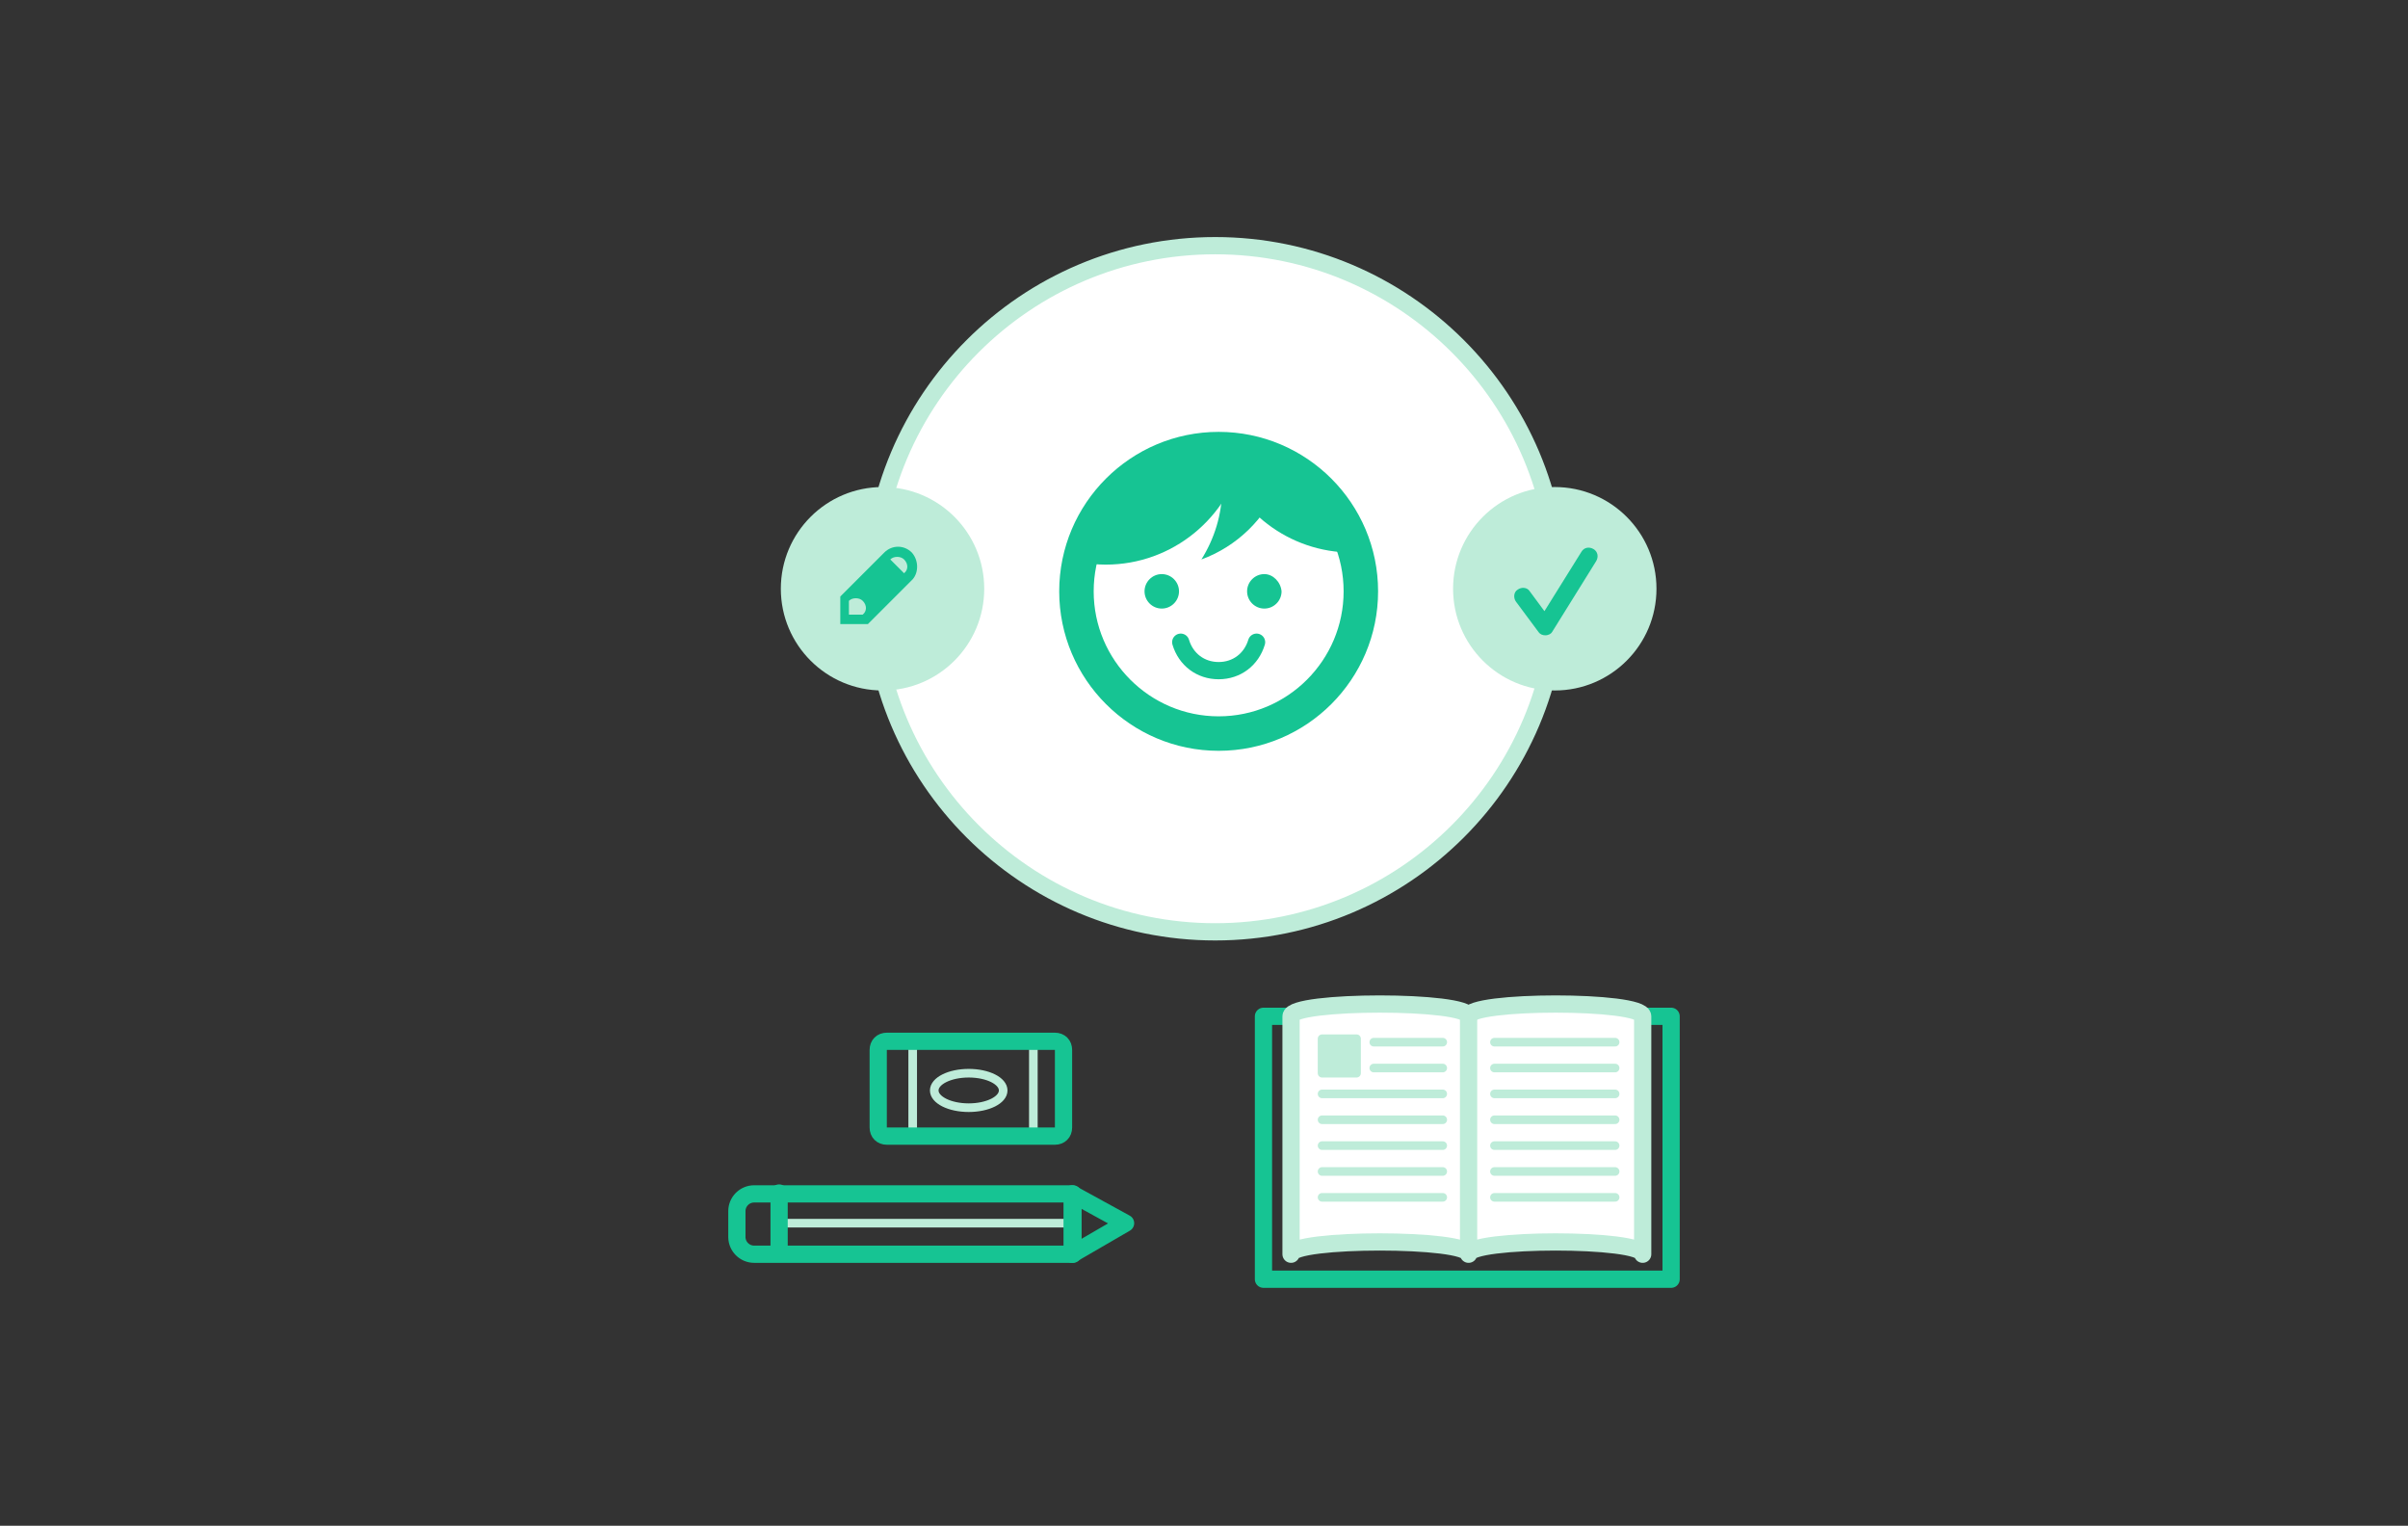 <?xml version="1.0" encoding="utf-8"?>
<!-- Generator: Adobe Illustrator 18.1.1, SVG Export Plug-In . SVG Version: 6.00 Build 0)  -->
<!DOCTYPE svg PUBLIC "-//W3C//DTD SVG 1.1//EN" "http://www.w3.org/Graphics/SVG/1.1/DTD/svg11.dtd">
<svg version="1.1" id="Layer_1" xmlns="http://www.w3.org/2000/svg" xmlns:xlink="http://www.w3.org/1999/xlink" x="0px" y="0px"
	 viewBox="0 0 279.4 177" enable-background="new 0 0 279.4 177" xml:space="preserve">
<rect x="0" y="0" width="279.4" height="177" fill="#333333" stroke="none"/>
<g>
	<g>
		
			<line fill="none" stroke="#BEECD9" stroke-linecap="round" stroke-linejoin="round" stroke-miterlimit="10" x1="91.4" y1="141.9" x2="124.4" y2="141.9"/>
		<path fill="none" stroke="#16C493" stroke-width="2" stroke-linecap="round" stroke-linejoin="round" stroke-miterlimit="10" d="
			M124.5,138.5v7h-37c-1.1,0-2-0.9-2-2v-3c0-1.1,0.9-2,2-2H124.5z"/>
		
			<polygon fill="none" stroke="#16C493" stroke-width="2" stroke-linecap="round" stroke-linejoin="round" stroke-miterlimit="10" points="
			124.4,145.5 124.4,138.5 130.6,141.9 		"/>
		
			<line fill="none" stroke="#16C493" stroke-width="2" stroke-linecap="round" stroke-linejoin="round" stroke-miterlimit="10" x1="90.4" y1="145.4" x2="90.4" y2="138.4"/>
	</g>
	<g>
		
			<line fill="none" stroke="#BEECD9" stroke-linecap="round" stroke-linejoin="round" stroke-miterlimit="10" x1="105.9" y1="121.4" x2="105.9" y2="131.4"/>
		
			<line fill="none" stroke="#BEECD9" stroke-linecap="round" stroke-linejoin="round" stroke-miterlimit="10" x1="119.9" y1="121.4" x2="119.9" y2="131.4"/>
		<path fill="none" stroke="#16C493" stroke-width="2" stroke-linecap="round" stroke-linejoin="round" stroke-miterlimit="10" d="
			M122.4,131.8h-19.5c-0.6,0-1-0.4-1-1v-9c0-0.6,0.4-1,1-1h19.5c0.6,0,1,0.4,1,1v9C123.4,131.4,123,131.8,122.4,131.8z"/>
		
			<ellipse fill="none" stroke="#BEECD9" stroke-linecap="round" stroke-linejoin="round" stroke-miterlimit="10" cx="112.4" cy="126.5" rx="4" ry="2"/>
	</g>
	<circle fill="#FFFFFF" stroke="#BEECD9" stroke-width="2" stroke-miterlimit="10" cx="141" cy="68.3" r="39.8"/>
	<g>
		<path fill="#FFFFFF" stroke="#16C493" stroke-width="4" stroke-linejoin="round" stroke-miterlimit="10" d="M141.4,52.1
			c-9.1,0-16.5,7.4-16.5,16.5s7.4,16.5,16.5,16.5c9.1,0,16.5-7.4,16.5-16.5S150.5,52.1,141.4,52.1z"/>
		<path fill="#16C493" d="M134.8,66.6c-1.1,0-2,0.9-2,2c0,1.1,0.9,2,2,2c1.1,0,2-0.9,2-2C136.8,67.5,135.9,66.6,134.8,66.6z"/>
		<path fill="#16C493" d="M146.7,66.6c-1.1,0-2,0.9-2,2c0,1.1,0.9,2,2,2c1.1,0,2-0.9,2-2C148.6,67.5,147.7,66.6,146.7,66.6z"/>
		<path fill="none" stroke="#16C493" stroke-width="2" stroke-linecap="round" stroke-linejoin="round" stroke-miterlimit="10" d="
			M137,74.5c0.6,2,2.3,3.3,4.4,3.3s3.8-1.3,4.4-3.3"/>
	</g>
	<g>
		<path fill="#16C493" d="M125.4,65.2c0.9,0.2,1.9,0.3,2.9,0.3c7.8,0,14.3-5.5,15.9-12.8c-0.9-0.2-1.9-0.3-2.9-0.3
			C133.5,52.4,127,57.9,125.4,65.2z"/>
		<path fill="#16C493" d="M141.3,52.4c2,6.8,8.2,11.7,15.6,11.7C155,57.4,148.8,52.4,141.3,52.4z"/>
		<g>
			<path fill="#16C493" d="M141.8,55.6c0,0.4,0,0.7,0,1.1c0,3-0.9,5.8-2.4,8.2c4.1-1.5,7.4-4.7,9-8.7C146.2,56,144,55.7,141.8,55.6z
				"/>
		</g>
	</g>
	<g>
		<g>
			<circle fill="#BEECD9" cx="180.4" cy="68.3" r="11.8"/>
			<path fill="#16C493" d="M179.3,73.7c-0.3,0-0.6-0.1-0.8-0.4l-2.6-3.5c-0.3-0.4-0.3-1.1,0.2-1.4c0.4-0.3,1.1-0.3,1.4,0.2l1.7,2.3
				l4.3-6.9c0.3-0.5,0.9-0.6,1.4-0.3c0.5,0.3,0.6,0.9,0.3,1.4l-5.1,8.2C180,73.5,179.7,73.7,179.3,73.7
				C179.3,73.7,179.3,73.7,179.3,73.7L179.3,73.7z"/>
		</g>
		<g>
			<circle fill="#BEECD9" cx="102.4" cy="68.3" r="11.8"/>
			<path fill="#16C493" d="M105.8,64.1c-0.9-0.9-2.3-0.9-3.2,0l-5.1,5.1l0,3.2h3.2l5.2-5.2C106.6,66.4,106.6,65,105.8,64.1z
				 M100.1,71.3h-1.6v-1.6c0.4-0.4,1.2-0.4,1.6,0C100.6,70.2,100.6,70.9,100.1,71.3z M104.9,66.5l-1.6-1.6c0.4-0.4,1.2-0.4,1.6,0
				C105.4,65.4,105.4,66.1,104.9,66.5z"/>
		</g>
	</g>
	<g>
		
			<rect x="146.6" y="117.9" fill="none" stroke="#16C493" stroke-width="2" stroke-linecap="round" stroke-linejoin="round" stroke-miterlimit="10" width="47.3" height="30.5"/>
		
			<path fill="#FFFFFF" stroke="#BEECD9" stroke-width="2" stroke-linecap="round" stroke-linejoin="round" stroke-miterlimit="10" d="
			M190.6,145.5c0-1.9-20.2-1.9-20.2,0c0-1.9-20.6-1.9-20.6,0v-27.6c0-1.9,20.6-1.9,20.6,0c0-1.9,20.2-1.9,20.2,0V145.5z"/>
		<line fill="none" stroke="#BEECD9" stroke-width="2" stroke-miterlimit="10" x1="170.4" y1="145.4" x2="170.4" y2="117.4"/>
		
			<line fill="none" stroke="#BEECD9" stroke-linecap="round" stroke-linejoin="round" stroke-miterlimit="10" x1="159.4" y1="120.9" x2="167.4" y2="120.9"/>
		
			<line fill="none" stroke="#BEECD9" stroke-linecap="round" stroke-linejoin="round" stroke-miterlimit="10" x1="159.4" y1="123.9" x2="167.4" y2="123.9"/>
		
			<line fill="none" stroke="#BEECD9" stroke-linecap="round" stroke-linejoin="round" stroke-miterlimit="10" x1="153.4" y1="126.9" x2="167.4" y2="126.9"/>
		
			<line fill="none" stroke="#BEECD9" stroke-linecap="round" stroke-linejoin="round" stroke-miterlimit="10" x1="153.4" y1="129.9" x2="167.4" y2="129.9"/>
		
			<line fill="none" stroke="#BEECD9" stroke-linecap="round" stroke-linejoin="round" stroke-miterlimit="10" x1="153.4" y1="132.9" x2="167.4" y2="132.9"/>
		
			<line fill="none" stroke="#BEECD9" stroke-linecap="round" stroke-linejoin="round" stroke-miterlimit="10" x1="153.4" y1="135.9" x2="167.4" y2="135.9"/>
		
			<line fill="none" stroke="#BEECD9" stroke-linecap="round" stroke-linejoin="round" stroke-miterlimit="10" x1="153.4" y1="138.9" x2="167.4" y2="138.9"/>
		
			<line fill="none" stroke="#BEECD9" stroke-linecap="round" stroke-linejoin="round" stroke-miterlimit="10" x1="173.4" y1="120.9" x2="187.4" y2="120.9"/>
		
			<line fill="none" stroke="#BEECD9" stroke-linecap="round" stroke-linejoin="round" stroke-miterlimit="10" x1="173.4" y1="123.9" x2="187.4" y2="123.9"/>
		
			<line fill="none" stroke="#BEECD9" stroke-linecap="round" stroke-linejoin="round" stroke-miterlimit="10" x1="173.4" y1="126.9" x2="187.4" y2="126.9"/>
		
			<line fill="none" stroke="#BEECD9" stroke-linecap="round" stroke-linejoin="round" stroke-miterlimit="10" x1="173.4" y1="129.9" x2="187.4" y2="129.9"/>
		
			<line fill="none" stroke="#BEECD9" stroke-linecap="round" stroke-linejoin="round" stroke-miterlimit="10" x1="173.4" y1="132.9" x2="187.4" y2="132.9"/>
		
			<line fill="none" stroke="#BEECD9" stroke-linecap="round" stroke-linejoin="round" stroke-miterlimit="10" x1="173.4" y1="135.9" x2="187.4" y2="135.9"/>
		
			<line fill="none" stroke="#BEECD9" stroke-linecap="round" stroke-linejoin="round" stroke-miterlimit="10" x1="173.4" y1="138.9" x2="187.4" y2="138.9"/>
		
			<rect x="153.4" y="120.5" fill="#BEECD9" stroke="#BEECD9" stroke-linecap="round" stroke-linejoin="round" stroke-miterlimit="10" width="4" height="4"/>
	</g>
</g>
</svg>
